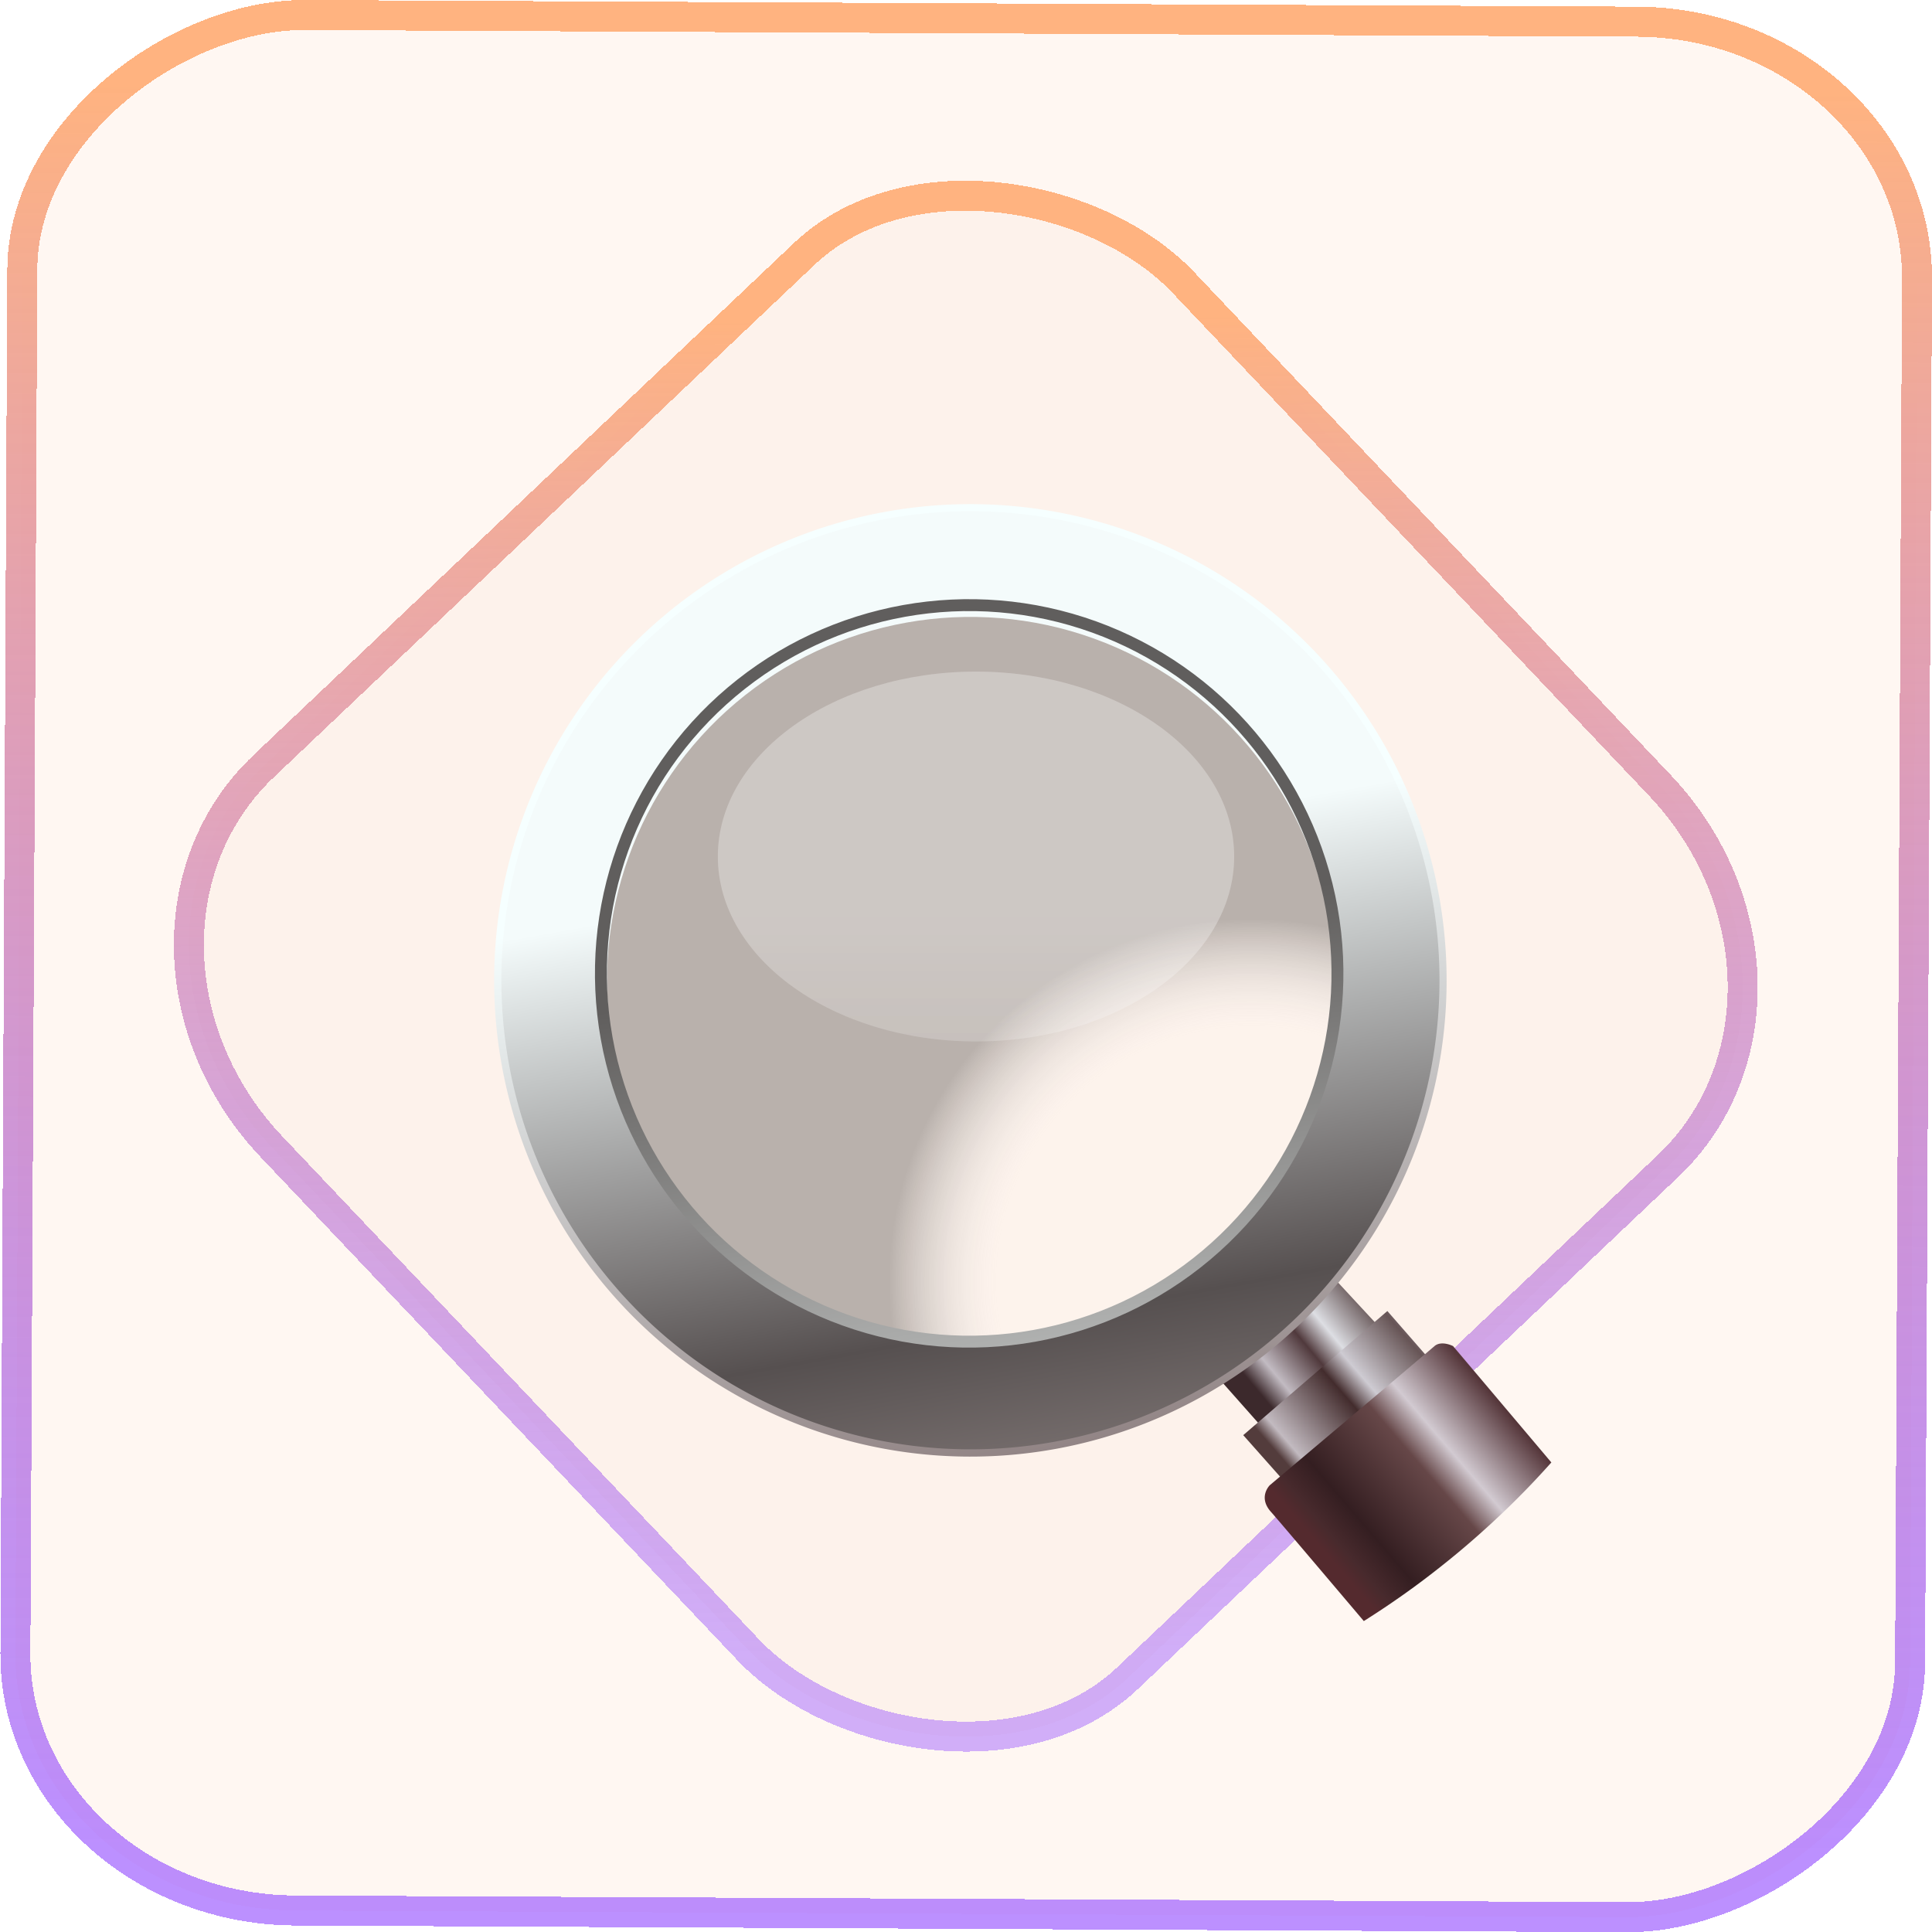 <?xml version="1.0" encoding="UTF-8" standalone="no"?>
<svg
   width="46"
   height="46"
   version="1.1"
   viewBox="0 0 12.171 12.171"
   id="svg12"
   sodipodi:docname="kmag.svg"
   inkscape:version="1.3.2 (091e20ef0f, 2023-11-25)"
   xmlns:inkscape="http://www.inkscape.org/namespaces/inkscape"
   xmlns:sodipodi="http://sodipodi.sourceforge.net/DTD/sodipodi-0.dtd"
   xmlns:xlink="http://www.w3.org/1999/xlink"
   xmlns="http://www.w3.org/2000/svg"
   xmlns:svg="http://www.w3.org/2000/svg">
  <defs
     id="defs16">
    <linearGradient
       id="c"
       y1="523.8"
       x1="403.57"
       y2="536.8"
       x2="416.57"
       gradientUnits="userSpaceOnUse"
       gradientTransform="matrix(0.345,0,0,0.345,-134.804,-174.633)">
      <stop
         stop-color="#292c2f"
         id="stop1568" />
      <stop
         offset="1"
         stop-opacity="0"
         id="stop1570" />
    </linearGradient>
    <linearGradient
       xlink:href="#b-2"
       id="linearGradient4189"
       x1="14.369"
       y1="22.522"
       x2="26.522"
       y2="22.522"
       gradientUnits="userSpaceOnUse" />
    <linearGradient
       x1="36"
       gradientUnits="userSpaceOnUse"
       x2="14"
       y2="12"
       y1="44"
       id="b-2">
      <stop
         style="stop-color:#bfc9c9;stop-opacity:1"
         stop-color="#536161"
         id="stop1579" />
      <stop
         style="stop-color:#fbfbfb;stop-opacity:1"
         stop-color="#f4f5f5"
         offset="1"
         id="stop1581" />
    </linearGradient>
    <linearGradient
       xlink:href="#b-2"
       id="linearGradient4428"
       gradientUnits="userSpaceOnUse"
       x1="31.586"
       y1="36.345"
       x2="1.203"
       y2="6.723" />
    <linearGradient
       xlink:href="#b-2"
       id="linearGradient4189-3"
       x1="14.369"
       y1="22.522"
       x2="26.522"
       y2="22.522"
       gradientUnits="userSpaceOnUse"
       gradientTransform="translate(20.842,61.554)" />
    <linearGradient
       xlink:href="#b-2"
       id="linearGradient4428-5"
       gradientUnits="userSpaceOnUse"
       x1="31.586"
       y1="36.345"
       x2="1.203"
       y2="6.723"
       gradientTransform="translate(20.842,61.554)" />
    <linearGradient
       xlink:href="#b-2"
       id="linearGradient4189-3-3"
       x1="14.369"
       y1="22.522"
       x2="26.522"
       y2="22.522"
       gradientUnits="userSpaceOnUse"
       gradientTransform="translate(4.377,4.421)" />
    <linearGradient
       xlink:href="#b-2"
       id="linearGradient4428-5-5"
       gradientUnits="userSpaceOnUse"
       x1="31.586"
       y1="36.345"
       x2="1.203"
       y2="6.723"
       gradientTransform="translate(4.377,4.421)" />
    <linearGradient
       inkscape:collect="always"
       xlink:href="#linearGradient11"
       id="linearGradient13"
       x1="-43.819"
       y1="23.12"
       x2="-1.955"
       y2="23.12"
       gradientUnits="userSpaceOnUse"
       gradientTransform="scale(0.265)" />
    <linearGradient
       id="linearGradient11"
       inkscape:collect="always">
      <stop
         style="stop-color:#9955ff;stop-opacity:0.656;"
         offset="0"
         id="stop4-3" />
      <stop
         style="stop-color:#ffb380;stop-opacity:1"
         offset="1"
         id="stop11" />
    </linearGradient>
    <linearGradient
       inkscape:collect="always"
       xlink:href="#linearGradient14"
       id="linearGradient15"
       x1="-9.685"
       y1="45.161"
       x2="11.988"
       y2="21.735"
       gradientUnits="userSpaceOnUse"
       gradientTransform="scale(0.265)" />
    <linearGradient
       id="linearGradient14"
       inkscape:collect="always">
      <stop
         style="stop-color:#9955ff;stop-opacity:0.452;"
         offset="0"
         id="stop12" />
      <stop
         style="stop-color:#ffb380;stop-opacity:1"
         offset="1"
         id="stop13" />
    </linearGradient>
    <filter
       id="filter2917-3"
       x="-0.962"
       y="-0.667"
       width="2.924"
       height="2.335"
       color-interpolation-filters="sRGB">
      <feGaussianBlur
         stdDeviation="0.287"
         id="feGaussianBlur732-5" />
    </filter>
    <filter
       id="filter1"
       x="-0.962"
       y="-0.667"
       width="2.924"
       height="2.335"
       color-interpolation-filters="sRGB">
      <feGaussianBlur
         stdDeviation="0.287"
         id="feGaussianBlur1" />
    </filter>
    <filter
       id="filter2"
       x="-0.962"
       y="-0.667"
       width="2.924"
       height="2.335"
       color-interpolation-filters="sRGB">
      <feGaussianBlur
         stdDeviation="0.287"
         id="feGaussianBlur2" />
    </filter>
    <linearGradient
       inkscape:collect="always"
       xlink:href="#linearGradient80038"
       id="linearGradient58656"
       gradientUnits="userSpaceOnUse"
       gradientTransform="matrix(0.689,-0.123,0.123,0.689,-14.443,7.785)"
       x1="33.014"
       y1="10.136"
       x2="34.219"
       y2="9.447" />
    <linearGradient
       id="linearGradient80038"
       x1="33.014"
       x2="34.219"
       y1="10.136"
       y2="9.447"
       gradientTransform="matrix(1.984,-0.356,0.356,1.984,26.406,12.935)"
       gradientUnits="userSpaceOnUse">
      <stop
         stop-color="#3c292c"
         offset="0"
         id="stop236" />
      <stop
         stop-color="#c2bbc2"
         offset=".156"
         id="stop238" />
      <stop
         stop-color="#50393c"
         offset=".43"
         id="stop240" />
      <stop
         stop-color="#dddee3"
         offset=".602"
         id="stop242" />
      <stop
         stop-color="#6a5a5b"
         offset=".89"
         id="stop244" />
      <stop
         stop-color="#806e74"
         offset="1"
         id="stop246" />
    </linearGradient>
    <linearGradient
       inkscape:collect="always"
       xlink:href="#linearGradient126082"
       id="linearGradient58658"
       gradientUnits="userSpaceOnUse"
       gradientTransform="matrix(0.689,-0.123,0.123,0.689,-14.443,7.785)"
       x1="33.173"
       y1="10.722"
       x2="34.636"
       y2="9.847" />
    <linearGradient
       id="linearGradient126082"
       x1="33.173"
       x2="34.636"
       y1="10.722"
       y2="9.847"
       gradientTransform="matrix(1.984,-0.356,0.356,1.984,26.406,12.935)"
       gradientUnits="userSpaceOnUse">
      <stop
         stop-color="#533c3c"
         offset="0"
         id="stop249" />
      <stop
         stop-color="#c2bac0"
         offset=".08"
         id="stop251" />
      <stop
         stop-color="#432c2d"
         offset=".468"
         id="stop253" />
      <stop
         stop-color="#cecbd2"
         offset=".602"
         id="stop255" />
      <stop
         stop-color="#675556"
         offset=".914"
         id="stop257" />
      <stop
         stop-color="#8a7b84"
         offset="1"
         id="stop259" />
    </linearGradient>
    <linearGradient
       inkscape:collect="always"
       xlink:href="#linearGradient181487"
       id="linearGradient58662"
       gradientUnits="userSpaceOnUse"
       gradientTransform="matrix(0.689,-0.123,0.123,0.689,-14.444,7.785)"
       x1="33.624"
       y1="12.027"
       x2="35.493"
       y2="10.924" />
    <linearGradient
       id="linearGradient181487"
       x1="33.624"
       x2="35.493"
       y1="12.027"
       y2="10.924"
       gradientTransform="matrix(1.984,-0.356,0.356,1.984,26.403,12.936)"
       gradientUnits="userSpaceOnUse">
      <stop
         stop-color="#542a2e"
         offset="0"
         id="stop262" />
      <stop
         stop-color="#482a2d"
         offset=".064"
         id="stop264" />
      <stop
         stop-color="#341e21"
         offset=".196"
         id="stop266" />
      <stop
         stop-color="#664748"
         offset=".535"
         id="stop268" />
      <stop
         stop-color="#d2cad1"
         offset=".669"
         id="stop270" />
      <stop
         stop-color="#55363a"
         offset=".952"
         id="stop272" />
      <stop
         stop-color="#70494f"
         offset="1"
         id="stop274" />
    </linearGradient>
    <linearGradient
       inkscape:collect="always"
       xlink:href="#linearGradient2181"
       id="linearGradient58664"
       gradientUnits="userSpaceOnUse"
       gradientTransform="matrix(0.689,-0.123,0.123,0.689,-15.504,7.975)"
       x1="32.855"
       y1="1.768"
       x2="32.855"
       y2="10.314" />
    <linearGradient
       id="linearGradient2181"
       x1="32.855"
       x2="32.855"
       y1="1.768"
       y2="10.314"
       gradientTransform="matrix(1.984,-0.356,0.356,1.984,23.35,13.483)"
       gradientUnits="userSpaceOnUse">
      <stop
         stop-color="#f6ffff"
         offset="0"
         id="stop219" />
      <stop
         stop-color="#583e3f"
         offset="1"
         id="stop221" />
    </linearGradient>
    <linearGradient
       inkscape:collect="always"
       xlink:href="#linearGradient27086"
       id="linearGradient58666"
       gradientUnits="userSpaceOnUse"
       gradientTransform="matrix(0.679,-0.122,0.122,0.679,-15.153,7.977)"
       x1="32.855"
       y1="1.768"
       x2="32.855"
       y2="10.314" />
    <linearGradient
       id="linearGradient27086"
       x1="32.855"
       x2="32.855"
       y1="1.768"
       y2="10.314"
       gradientTransform="matrix(1.954,-0.35,0.35,1.954,24.362,13.488)"
       gradientUnits="userSpaceOnUse">
      <stop
         stop-color="#f4fbfb"
         offset="0"
         id="stop224" />
      <stop
         stop-color="#565050"
         offset=".5"
         id="stop226" />
      <stop
         stop-color="#c2b4b2"
         offset="1"
         id="stop228" />
    </linearGradient>
    <radialGradient
       id="radialGradient1539-3"
       cx="33.299"
       cy="5.984"
       r="3.27"
       gradientTransform="matrix(0.7,0,0,0.7,-16.969,5.149)"
       gradientUnits="userSpaceOnUse">
      <stop
         stop-color="#fff"
         stop-opacity=".204"
         offset="0"
         id="stop212-8" />
      <stop
         stop-color="#fff"
         stop-opacity=".204"
         offset=".7"
         id="stop214-3" />
      <stop
         stop-color="#191919"
         offset="1"
         id="stop216-3" />
    </radialGradient>
    <linearGradient
       inkscape:collect="always"
       xlink:href="#linearGradient59103"
       id="linearGradient58668"
       gradientUnits="userSpaceOnUse"
       gradientTransform="matrix(0.7,0,0,0.7,-15.608,5.115)"
       x1="31.418"
       y1="9.307"
       x2="31.418"
       y2="2.617" />
    <linearGradient
       id="linearGradient59103"
       x1="31.418"
       x2="31.418"
       y1="9.307"
       y2="2.617"
       gradientTransform="matrix(2.016,0,0,2.016,23.659,17.391)"
       gradientUnits="userSpaceOnUse">
      <stop
         stop-color="#f3f7f6"
         offset="0"
         id="stop231" />
      <stop
         stop-color="#605e5d"
         offset="1"
         id="stop233" />
    </linearGradient>
    <linearGradient
       inkscape:collect="always"
       xlink:href="#linearGradient997"
       id="linearGradient58670"
       gradientUnits="userSpaceOnUse"
       gradientTransform="translate(239.573,-42.49)"
       x1="-228.54"
       y1="49.422"
       x2="-228.54"
       y2="52.342" />
    <linearGradient
       id="linearGradient997"
       x1="-228.54"
       x2="-228.54"
       y1="49.422"
       y2="52.342"
       gradientTransform="translate(237.02,-44.947)"
       gradientUnits="userSpaceOnUse">
      <stop
         stop-color="#fff"
         offset="0"
         id="stop283" />
      <stop
         stop-color="#fff"
         stop-opacity="0"
         offset="1"
         id="stop285" />
    </linearGradient>
    <filter
       id="filter1229-6"
       x="-0.069"
       y="-0.107"
       width="1.138"
       height="1.214"
       color-interpolation-filters="sRGB">
      <feGaussianBlur
         stdDeviation="0.135"
         id="feGaussianBlur277-8" />
    </filter>
    <filter
       id="filter2-3"
       x="-0.069"
       y="-0.107"
       width="1.138"
       height="1.214"
       color-interpolation-filters="sRGB">
      <feGaussianBlur
         stdDeviation="0.135"
         id="feGaussianBlur2-6" />
    </filter>
    <linearGradient
       inkscape:collect="always"
       xlink:href="#linearGradient997"
       id="linearGradient1"
       gradientUnits="userSpaceOnUse"
       gradientTransform="translate(239.573,-42.49)"
       x1="-228.54"
       y1="49.422"
       x2="-228.54"
       y2="52.342" />
  </defs>
  <sodipodi:namedview
     id="namedview14"
     pagecolor="#000000"
     bordercolor="#666666"
     borderopacity="1.0"
     inkscape:showpageshadow="2"
     inkscape:pageopacity="0.0"
     inkscape:pagecheckerboard="0"
     inkscape:deskcolor="#d1d1d1"
     showgrid="false"
     inkscape:zoom="5.2149125"
     inkscape:cx="23.20269"
     inkscape:cy="53.692176"
     inkscape:window-width="1920"
     inkscape:window-height="996"
     inkscape:window-x="0"
     inkscape:window-y="0"
     inkscape:window-maximized="1"
     inkscape:current-layer="svg12">
    <inkscape:grid
       type="xygrid"
       id="grid244"
       originx="9.789"
       originy="-31.749"
       spacingy="1"
       spacingx="1"
       units="px"
       visible="false" />
  </sodipodi:namedview>
  <rect
     x="-12.026"
     y="0.149"
     width="11.941"
     height="11.936"
     rx="1.612"
     stroke="url(#paint4_linear_77:23)"
     shape-rendering="crispEdges"
     id="rect5-6-7-3"
     ry="1.774"
     transform="matrix(0.005,-1,1,0.005,0,0)"
     style="fill:#ffccaa;fill-opacity:0.15;stroke:url(#linearGradient13);stroke-width:0.189;stroke-opacity:1" />
  <rect
     x="-3.727"
     y="4.645"
     width="7.913"
     height="7.912"
     rx="1.612"
     shape-rendering="crispEdges"
     id="rect5-6-6-6-6"
     style="fill:#e9c6af;fill-opacity:0.1;stroke:url(#linearGradient15);stroke-width:0.189;stroke-opacity:1"
     ry="1.774"
     transform="matrix(0.726,-0.688,0.688,0.726,0,0)" />
  <path
     d="M 7.649,8.651 7.929,8.967 8.667,8.336 8.365,8.01 Z"
     fill="url(#linearGradient80038)"
     id="path346-6"
     style="fill:url(#linearGradient58656);stroke-width:0.7" />
  <path
     d="m 7.832,9.041 0.237,0.267 0.91,-0.775 -0.239,-0.274 z"
     fill="url(#linearGradient126082)"
     id="path348-8"
     style="fill:url(#linearGradient58658);stroke-width:0.7" />
  <path
     d="m 8.592,10.212 a 5.556,5.556 0 0 0 0.159,-0.104 5.556,5.556 0 0 0 0.159,-0.112 5.556,5.556 0 0 0 0.155,-0.118 5.556,5.556 0 0 0 0.151,-0.123 5.556,5.556 0 0 0 0.146,-0.128 5.556,5.556 0 0 0 0.142,-0.133 5.556,5.556 0 0 0 0.137,-0.138 5.556,5.556 0 0 0 0.132,-0.143 c -0.324,-0.384 -0.619,-0.733 -0.619,-0.733 0,0 -0.074,-0.038 -0.118,6.62e-4 -0.044,0.039 -1.037,0.876 -1.037,0.876 0,0 -0.076,0.075 0.008,0.168 0.041,0.046 0.307,0.36 0.585,0.688 z"
     id="path352-9"
     style="fill:url(#linearGradient58662);stroke-width:0.185" />
  <path
     d="M 5.584,3.223 A 3,3 0 0 0 3.16,6.705 3,3 0 0 0 6.643,9.129 3,3 0 0 0 9.066,5.646 3,3 0 0 0 5.584,3.223 Z m 0.125,0.699 A 2.289,2.289 0 0 1 8.367,5.772 2.289,2.289 0 0 1 6.517,8.429 2.289,2.289 0 0 1 3.86,6.579 2.289,2.289 0 0 1 5.71,3.922 Z"
     id="path354-0"
     style="fill:url(#linearGradient58664);stroke-width:0.7" />
  <path
     d="m 5.592,3.267 a 2.955,2.955 0 0 0 -2.387,3.43 2.955,2.955 0 0 0 3.43,2.387 2.955,2.955 0 0 0 2.387,-3.43 2.955,2.955 0 0 0 -3.43,-2.387 z m 0.117,0.655 A 2.289,2.289 0 0 1 8.367,5.772 2.289,2.289 0 0 1 6.517,8.429 2.289,2.289 0 0 1 3.86,6.579 2.289,2.289 0 0 1 5.71,3.922 Z"
     id="path356-3"
     style="fill:url(#linearGradient58666);stroke-width:0.7" />
  <circle
     transform="rotate(-10.161)"
     cx="4.928"
     cy="7.157"
     r="2.289"
     opacity="0.302"
     id="circle358-3"
     style="fill:url(#radialGradient1539-3);stroke-width:0.7" />
  <circle
     transform="rotate(-10.161)"
     cx="4.928"
     cy="7.113"
     r="2.32"
     fill="none"
     stroke="url(#linearGradient59103)"
     stroke-linecap="round"
     stroke-linejoin="round"
     stroke-width="0.075"
     id="circle360-3"
     style="stroke:url(#linearGradient58668)" />
  <ellipse
     transform="matrix(0.695,0,0,0.772,0.264,0.418)"
     cx="8.467"
     cy="6.448"
     rx="2.34"
     ry="1.509"
     fill="url(#linearGradient1541)"
     filter="url(#filter1229)"
     opacity="0.4"
     id="ellipse362-7"
     style="fill:url(#linearGradient1);filter:url(#filter1229-6)" />
  <ellipse
     transform="matrix(0.695,0,0,0.772,0.264,0.418)"
     cx="8.467"
     cy="6.448"
     rx="2.34"
     ry="1.509"
     opacity="0.4"
     id="ellipse364-3"
     style="fill:url(#linearGradient58670);filter:url(#filter1229-6)" />
</svg>
